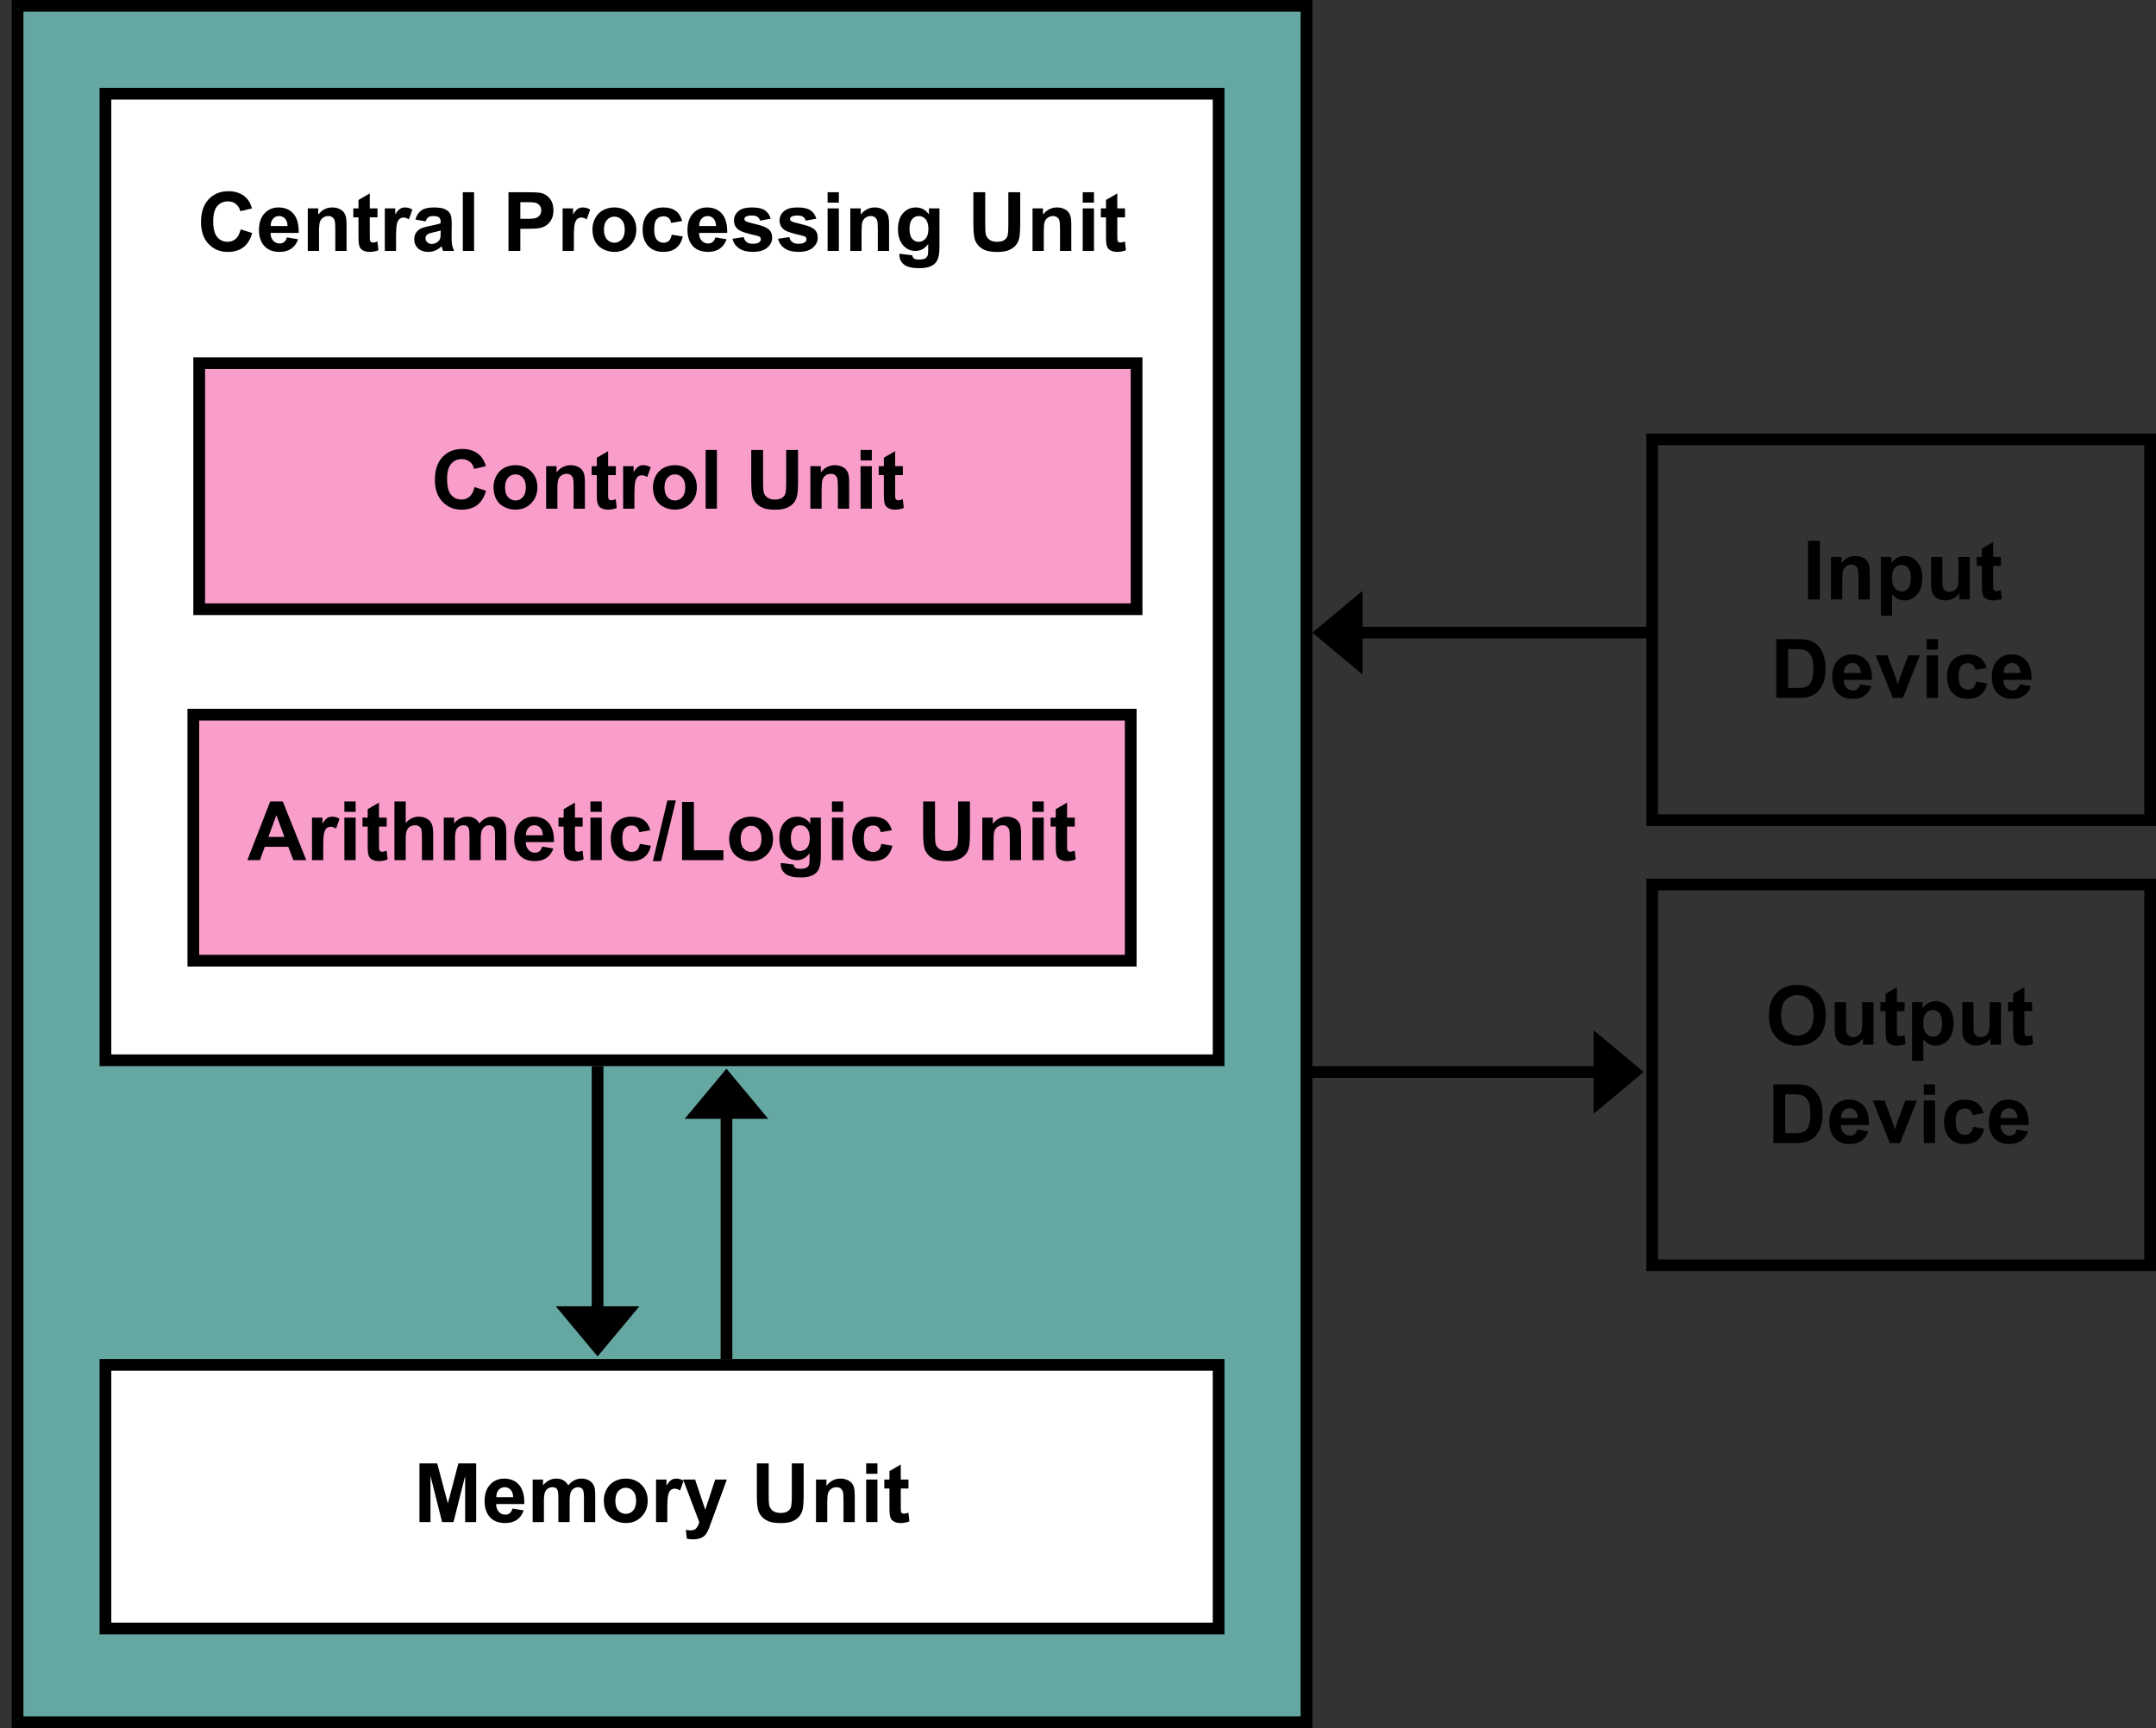 <?xml version="1.0" encoding="UTF-8" standalone="no"?>
<svg
   xmlns:dc="http://purl.org/dc/elements/1.1/"
   xmlns:cc="http://creativecommons.org/ns#"
   xmlns:rdf="http://www.w3.org/1999/02/22-rdf-syntax-ns#"
   xmlns:svg="http://www.w3.org/2000/svg"
   xmlns="http://www.w3.org/2000/svg"
   xmlns:sodipodi="http://sodipodi.sourceforge.net/DTD/sodipodi-0.dtd"
   xmlns:inkscape="http://www.inkscape.org/namespaces/inkscape"
   version="1.1"
   id="Layer_1"
   x="0px"
   y="0px"
   width="368"
   height="295"
   viewBox="0 0 368 295"
   enable-background="new 0 0 510 295"
   xml:space="preserve"
   sodipodi:docname="von-neumann-architecture.svg"
   inkscape:version="1.0.1 (3bc2e813f5, 2020-09-07)"><rect x="0" y="0" width="368" height="295" fill="#333333" stroke="none"/><defs
   id="defs247">
	
	
	
	

		
		
	</defs><sodipodi:namedview
   pagecolor="#ffffff"
   bordercolor="#666666"
   borderopacity="1"
   objecttolerance="10"
   gridtolerance="10"
   guidetolerance="10"
   inkscape:pageopacity="0"
   inkscape:pageshadow="2"
   inkscape:window-width="1848"
   inkscape:window-height="1016"
   id="namedview245"
   showgrid="false"
   inkscape:zoom="2.5784314"
   inkscape:cx="164.6154"
   inkscape:cy="146.5"
   inkscape:window-x="72"
   inkscape:window-y="27"
   inkscape:window-maximized="1"
   inkscape:current-layer="Layer_1"
   fit-margin-top="0"
   fit-margin-left="0"
   fit-margin-right="0"
   fit-margin-bottom="0" />
<path
   fill="none"
   stroke="#000000"
   stroke-width="2"
   stroke-miterlimit="10"
   d="M 0,146.563"
   id="path2" /><g
   id="g168"
   transform="translate(-142,-0.5)">
		<rect
   x="145"
   y="1.5"
   fill="#65a8a1"
   stroke="#000000"
   stroke-width="2"
   stroke-miterlimit="10"
   width="220"
   height="293"
   id="rect4" />
		<g
   id="g126">
			<rect
   x="160"
   y="16.5"
   fill="#ffffff"
   stroke="#000000"
   stroke-width="2"
   stroke-miterlimit="10"
   width="190"
   height="165"
   id="rect6" />
			<g
   id="g50">
				<path
   d="m 183.079,39.652 1.962,0.622 c -0.301,1.094 -0.801,1.906 -1.5,2.437 -0.699,0.531 -1.587,0.796 -2.663,0.796 -1.331,0 -2.424,-0.455 -3.281,-1.364 -0.857,-0.909 -1.285,-2.152 -1.285,-3.729 0,-1.668 0.431,-2.963 1.292,-3.886 0.861,-0.923 1.994,-1.384 3.397,-1.384 1.226,0 2.222,0.362 2.987,1.087 0.456,0.428 0.797,1.043 1.025,1.846 l -2.003,0.479 c -0.119,-0.52 -0.366,-0.93 -0.742,-1.23 -0.376,-0.3 -0.833,-0.451 -1.371,-0.451 -0.743,0 -1.346,0.267 -1.808,0.8 -0.462,0.533 -0.694,1.397 -0.694,2.591 0,1.267 0.228,2.169 0.684,2.707 0.456,0.538 1.048,0.807 1.777,0.807 0.538,0 1,-0.171 1.388,-0.513 0.388,-0.342 0.667,-0.881 0.835,-1.615 z"
   id="path8" />
				<path
   d="m 190.968,41.026 1.914,0.321 c -0.246,0.702 -0.635,1.236 -1.166,1.603 -0.531,0.367 -1.195,0.55 -1.993,0.55 -1.262,0 -2.197,-0.413 -2.803,-1.237 -0.479,-0.661 -0.718,-1.495 -0.718,-2.502 0,-1.203 0.314,-2.146 0.943,-2.827 0.629,-0.681 1.424,-1.022 2.386,-1.022 1.08,0 1.932,0.356 2.557,1.07 0.625,0.714 0.923,1.806 0.896,3.278 h -4.813 c 0.014,0.57 0.168,1.013 0.465,1.33 0.297,0.317 0.666,0.475 1.107,0.475 0.301,0 0.554,-0.082 0.759,-0.246 0.205,-0.164 0.361,-0.428 0.466,-0.793 z m 0.109,-1.942 c -0.014,-0.556 -0.157,-0.979 -0.431,-1.268 -0.274,-0.289 -0.606,-0.434 -0.998,-0.434 -0.419,0 -0.766,0.153 -1.039,0.458 -0.273,0.305 -0.408,0.72 -0.403,1.244 z"
   id="path10" />
				<path
   d="m 201.153,43.336 h -1.921 v -3.705 c 0,-0.784 -0.041,-1.291 -0.123,-1.521 -0.082,-0.23 -0.215,-0.409 -0.4,-0.537 -0.185,-0.128 -0.407,-0.191 -0.667,-0.191 -0.333,0 -0.631,0.091 -0.896,0.273 -0.265,0.182 -0.445,0.424 -0.543,0.725 -0.098,0.301 -0.147,0.857 -0.147,1.668 v 3.288 h -1.921 v -7.26 h 1.784 v 1.066 c 0.633,-0.82 1.431,-1.23 2.393,-1.23 0.424,0 0.811,0.076 1.162,0.229 0.351,0.153 0.616,0.348 0.796,0.584 0.18,0.236 0.305,0.506 0.376,0.807 0.071,0.301 0.106,0.731 0.106,1.292 v 4.512 z"
   id="path12" />
				<path
   d="m 206.431,36.077 v 1.531 h -1.313 v 2.926 c 0,0.592 0.013,0.938 0.038,1.036 0.025,0.098 0.082,0.179 0.171,0.243 0.089,0.064 0.197,0.096 0.325,0.096 0.178,0 0.435,-0.062 0.772,-0.185 l 0.164,1.49 c -0.447,0.191 -0.953,0.287 -1.518,0.287 -0.346,0 -0.659,-0.058 -0.937,-0.174 -0.278,-0.116 -0.482,-0.267 -0.612,-0.451 -0.13,-0.184 -0.22,-0.434 -0.27,-0.749 -0.041,-0.223 -0.062,-0.674 -0.062,-1.354 v -3.165 h -0.882 v -1.531 h 0.882 v -1.442 l 1.928,-1.121 v 2.563 z"
   id="path14" />
				<path
   d="m 209.603,43.336 h -1.921 v -7.26 h 1.784 v 1.032 c 0.305,-0.488 0.58,-0.809 0.824,-0.964 0.244,-0.155 0.521,-0.232 0.831,-0.232 0.438,0 0.859,0.121 1.265,0.362 l -0.595,1.675 c -0.324,-0.209 -0.625,-0.314 -0.902,-0.314 -0.269,0 -0.497,0.074 -0.684,0.222 -0.187,0.148 -0.334,0.416 -0.441,0.803 -0.107,0.387 -0.161,1.199 -0.161,2.434 z"
   id="path16" />
				<path
   d="m 214.647,38.292 -1.743,-0.314 c 0.196,-0.702 0.533,-1.221 1.012,-1.559 0.479,-0.338 1.189,-0.506 2.133,-0.506 0.857,0 1.495,0.102 1.914,0.304 0.419,0.202 0.714,0.46 0.885,0.772 0.171,0.312 0.256,0.885 0.256,1.719 l -0.021,2.242 c 0,0.638 0.031,1.108 0.092,1.412 0.061,0.304 0.177,0.628 0.345,0.974 h -1.9 c -0.05,-0.127 -0.112,-0.317 -0.185,-0.567 -0.032,-0.114 -0.055,-0.189 -0.068,-0.226 -0.328,0.319 -0.679,0.558 -1.053,0.718 -0.374,0.16 -0.772,0.239 -1.196,0.239 -0.748,0 -1.336,-0.203 -1.767,-0.608 -0.431,-0.405 -0.646,-0.918 -0.646,-1.538 0,-0.41 0.098,-0.776 0.294,-1.097 0.196,-0.321 0.471,-0.567 0.824,-0.738 0.353,-0.171 0.862,-0.32 1.528,-0.448 0.898,-0.168 1.52,-0.326 1.866,-0.472 v -0.191 c 0,-0.369 -0.091,-0.632 -0.273,-0.79 -0.182,-0.158 -0.526,-0.236 -1.032,-0.236 -0.342,0 -0.608,0.067 -0.8,0.202 -0.192,0.135 -0.346,0.37 -0.465,0.708 z m 2.571,1.558 c -0.246,0.082 -0.636,0.18 -1.169,0.294 -0.533,0.114 -0.882,0.226 -1.046,0.335 -0.25,0.178 -0.376,0.403 -0.376,0.677 0,0.269 0.1,0.501 0.301,0.697 0.201,0.196 0.456,0.294 0.766,0.294 0.346,0 0.677,-0.114 0.991,-0.342 0.232,-0.173 0.385,-0.385 0.458,-0.636 0.05,-0.164 0.075,-0.476 0.075,-0.937 z"
   id="path18" />
				<path
   d="M 220.998,43.336 V 33.315 h 1.921 v 10.021 z"
   id="path20" />
				<path
   d="M 228.791,43.336 V 33.315 h 3.247 c 1.23,0 2.033,0.05 2.406,0.15 0.574,0.15 1.055,0.478 1.442,0.981 0.387,0.503 0.581,1.154 0.581,1.952 0,0.615 -0.112,1.132 -0.335,1.552 -0.223,0.42 -0.507,0.749 -0.851,0.988 -0.344,0.239 -0.694,0.397 -1.049,0.475 -0.483,0.096 -1.183,0.144 -2.099,0.144 h -1.319 v 3.78 h -2.023 z m 2.023,-8.326 v 2.844 h 1.107 c 0.797,0 1.331,-0.052 1.6,-0.157 0.269,-0.105 0.479,-0.269 0.632,-0.492 0.153,-0.223 0.229,-0.483 0.229,-0.779 0,-0.365 -0.107,-0.666 -0.321,-0.902 -0.214,-0.236 -0.485,-0.385 -0.813,-0.444 -0.242,-0.045 -0.727,-0.068 -1.456,-0.068 h -0.978 z"
   id="path22" />
				<path
   d="m 239.954,43.336 h -1.921 v -7.26 h 1.784 v 1.032 c 0.305,-0.488 0.58,-0.809 0.824,-0.964 0.244,-0.155 0.521,-0.232 0.831,-0.232 0.438,0 0.859,0.121 1.265,0.362 l -0.595,1.675 c -0.324,-0.209 -0.625,-0.314 -0.902,-0.314 -0.269,0 -0.497,0.074 -0.684,0.222 -0.187,0.148 -0.334,0.416 -0.441,0.803 -0.107,0.387 -0.161,1.199 -0.161,2.434 z"
   id="path24" />
				<path
   d="m 243.119,39.604 c 0,-0.638 0.157,-1.255 0.472,-1.853 0.315,-0.598 0.76,-1.053 1.336,-1.367 0.576,-0.314 1.22,-0.472 1.931,-0.472 1.098,0 1.999,0.356 2.7,1.07 0.701,0.714 1.053,1.614 1.053,2.704 0,1.098 -0.354,2.009 -1.063,2.731 -0.709,0.722 -1.601,1.083 -2.676,1.083 -0.666,0 -1.3,-0.15 -1.904,-0.451 -0.604,-0.301 -1.063,-0.742 -1.377,-1.323 -0.314,-0.581 -0.472,-1.288 -0.472,-2.122 z m 1.969,0.103 c 0,0.72 0.171,1.271 0.513,1.654 0.342,0.383 0.763,0.574 1.265,0.574 0.502,0 0.922,-0.191 1.261,-0.574 0.339,-0.383 0.509,-0.939 0.509,-1.668 0,-0.711 -0.17,-1.258 -0.509,-1.641 -0.339,-0.383 -0.76,-0.574 -1.261,-0.574 -0.501,0 -0.923,0.191 -1.265,0.574 -0.342,0.383 -0.513,0.934 -0.513,1.655 z"
   id="path26" />
				<path
   d="m 258.445,38.223 -1.894,0.342 c -0.063,-0.378 -0.208,-0.663 -0.435,-0.854 -0.225,-0.191 -0.518,-0.287 -0.878,-0.287 -0.479,0 -0.86,0.165 -1.146,0.496 -0.284,0.331 -0.427,0.883 -0.427,1.658 0,0.861 0.145,1.47 0.435,1.825 0.289,0.355 0.678,0.533 1.165,0.533 0.364,0 0.663,-0.104 0.896,-0.311 0.233,-0.207 0.396,-0.564 0.492,-1.07 l 1.887,0.321 c -0.195,0.866 -0.572,1.52 -1.128,1.962 -0.556,0.442 -1.302,0.663 -2.235,0.663 -1.063,0 -1.908,-0.335 -2.54,-1.005 -0.632,-0.67 -0.947,-1.597 -0.947,-2.782 0,-1.199 0.317,-2.132 0.95,-2.799 0.633,-0.667 1.49,-1.001 2.57,-1.001 0.884,0 1.587,0.19 2.108,0.571 0.525,0.379 0.899,0.959 1.127,1.738 z"
   id="path28" />
				<path
   d="m 264.105,41.026 1.914,0.321 c -0.246,0.702 -0.635,1.236 -1.166,1.603 -0.53,0.367 -1.195,0.55 -1.992,0.55 -1.262,0 -2.197,-0.413 -2.803,-1.237 -0.479,-0.661 -0.718,-1.495 -0.718,-2.502 0,-1.203 0.314,-2.146 0.943,-2.827 0.629,-0.681 1.425,-1.022 2.386,-1.022 1.08,0 1.932,0.356 2.557,1.07 0.625,0.714 0.923,1.806 0.896,3.278 h -4.813 c 0.014,0.57 0.169,1.013 0.465,1.33 0.296,0.317 0.665,0.475 1.107,0.475 0.301,0 0.554,-0.082 0.759,-0.246 0.205,-0.164 0.36,-0.428 0.465,-0.793 z m 0.11,-1.942 c -0.014,-0.556 -0.157,-0.979 -0.431,-1.268 -0.274,-0.289 -0.606,-0.434 -0.998,-0.434 -0.419,0 -0.766,0.153 -1.039,0.458 -0.273,0.305 -0.407,0.72 -0.403,1.244 z"
   id="path30" />
				<path
   d="m 267.011,41.265 1.928,-0.294 c 0.082,0.374 0.249,0.657 0.499,0.851 0.25,0.194 0.602,0.291 1.053,0.291 0.496,0 0.871,-0.091 1.121,-0.273 0.168,-0.127 0.253,-0.298 0.253,-0.513 0,-0.146 -0.046,-0.267 -0.137,-0.362 -0.096,-0.091 -0.31,-0.175 -0.643,-0.253 -1.55,-0.342 -2.532,-0.654 -2.946,-0.937 -0.574,-0.392 -0.861,-0.937 -0.861,-1.634 0,-0.629 0.248,-1.158 0.745,-1.586 0.497,-0.428 1.267,-0.643 2.311,-0.643 0.993,0 1.731,0.162 2.215,0.485 0.484,0.323 0.815,0.802 0.998,1.436 l -1.812,0.335 c -0.078,-0.283 -0.225,-0.499 -0.441,-0.649 -0.216,-0.15 -0.525,-0.226 -0.926,-0.226 -0.506,0 -0.868,0.071 -1.087,0.212 -0.146,0.1 -0.219,0.23 -0.219,0.39 0,0.137 0.063,0.253 0.191,0.349 0.173,0.127 0.771,0.308 1.794,0.54 1.023,0.232 1.738,0.517 2.144,0.854 0.401,0.342 0.602,0.818 0.602,1.429 0,0.666 -0.278,1.237 -0.834,1.716 -0.556,0.479 -1.379,0.717 -2.469,0.717 -0.988,0 -1.771,-0.201 -2.348,-0.602 -0.577,-0.4 -0.954,-0.945 -1.131,-1.633 z"
   id="path32" />
				<path
   d="m 274.797,41.265 1.928,-0.294 c 0.082,0.374 0.248,0.657 0.499,0.851 0.251,0.194 0.602,0.291 1.053,0.291 0.497,0 0.87,-0.091 1.121,-0.273 0.169,-0.127 0.253,-0.298 0.253,-0.513 0,-0.146 -0.045,-0.267 -0.137,-0.362 -0.096,-0.091 -0.311,-0.175 -0.643,-0.253 -1.549,-0.342 -2.531,-0.654 -2.946,-0.937 -0.574,-0.392 -0.861,-0.937 -0.861,-1.634 0,-0.629 0.249,-1.158 0.745,-1.586 0.496,-0.428 1.268,-0.643 2.311,-0.643 0.994,0 1.732,0.162 2.215,0.485 0.483,0.323 0.816,0.802 0.998,1.436 l -1.812,0.335 c -0.077,-0.283 -0.225,-0.499 -0.44,-0.649 -0.217,-0.15 -0.525,-0.226 -0.927,-0.226 -0.506,0 -0.868,0.071 -1.087,0.212 -0.146,0.1 -0.219,0.23 -0.219,0.39 0,0.137 0.064,0.253 0.191,0.349 0.174,0.127 0.771,0.308 1.795,0.54 1.022,0.232 1.736,0.517 2.143,0.854 0.4,0.342 0.602,0.818 0.602,1.429 0,0.666 -0.277,1.237 -0.834,1.716 -0.557,0.479 -1.379,0.718 -2.468,0.718 -0.989,0 -1.771,-0.201 -2.349,-0.602 -0.576,-0.401 -0.953,-0.946 -1.131,-1.634 z"
   id="path34" />
				<path
   d="m 283.26,35.092 v -1.777 h 1.921 v 1.777 z m 0,8.244 v -7.26 h 1.921 v 7.26 z"
   id="path36" />
				<path
   d="m 293.753,43.336 h -1.921 v -3.705 c 0,-0.784 -0.041,-1.291 -0.123,-1.521 -0.082,-0.23 -0.215,-0.409 -0.4,-0.537 -0.184,-0.127 -0.406,-0.191 -0.666,-0.191 -0.332,0 -0.631,0.091 -0.896,0.273 -0.265,0.182 -0.445,0.424 -0.544,0.725 -0.098,0.301 -0.146,0.857 -0.146,1.668 v 3.288 h -1.921 v -7.26 h 1.784 v 1.066 c 0.633,-0.82 1.432,-1.23 2.393,-1.23 0.424,0 0.811,0.076 1.162,0.229 0.351,0.153 0.616,0.348 0.797,0.584 0.18,0.237 0.305,0.506 0.375,0.807 0.071,0.301 0.106,0.731 0.106,1.292 z"
   id="path38" />
				<path
   d="m 295.523,43.815 2.194,0.267 c 0.036,0.255 0.12,0.431 0.253,0.526 0.182,0.137 0.469,0.205 0.861,0.205 0.502,0 0.877,-0.075 1.128,-0.226 0.169,-0.1 0.296,-0.262 0.383,-0.485 0.06,-0.16 0.089,-0.454 0.089,-0.882 v -1.06 c -0.574,0.784 -1.299,1.176 -2.174,1.176 -0.975,0 -1.748,-0.413 -2.317,-1.237 -0.446,-0.652 -0.67,-1.463 -0.67,-2.434 0,-1.217 0.293,-2.146 0.878,-2.789 0.586,-0.643 1.314,-0.964 2.185,-0.964 0.897,0 1.638,0.394 2.222,1.183 v -1.019 h 1.798 v 6.515 c 0,0.857 -0.071,1.497 -0.212,1.921 -0.141,0.424 -0.34,0.756 -0.595,0.998 -0.255,0.242 -0.596,0.431 -1.022,0.567 -0.426,0.137 -0.965,0.205 -1.616,0.205 -1.23,0 -2.103,-0.211 -2.618,-0.632 -0.515,-0.421 -0.772,-0.956 -0.772,-1.603 -10e-4,-0.064 0.002,-0.141 0.005,-0.232 z m 1.716,-4.259 c 0,0.77 0.149,1.334 0.448,1.692 0.298,0.358 0.666,0.537 1.104,0.537 0.469,0 0.865,-0.184 1.189,-0.55 0.324,-0.366 0.485,-0.91 0.485,-1.63 0,-0.752 -0.155,-1.31 -0.465,-1.675 -0.31,-0.365 -0.702,-0.547 -1.176,-0.547 -0.46,0 -0.84,0.179 -1.138,0.537 -0.297,0.357 -0.447,0.902 -0.447,1.636 z"
   id="path40" />
				<path
   d="m 308.143,33.315 h 2.023 v 5.428 c 0,0.861 0.025,1.419 0.075,1.675 0.087,0.41 0.293,0.739 0.618,0.988 0.326,0.249 0.771,0.373 1.337,0.373 0.574,0 1.007,-0.117 1.299,-0.352 0.292,-0.235 0.468,-0.523 0.526,-0.865 0.058,-0.342 0.089,-0.909 0.089,-1.702 v -5.544 h 2.023 v 5.264 c 0,1.203 -0.055,2.053 -0.164,2.55 -0.109,0.497 -0.312,0.916 -0.604,1.258 -0.295,0.342 -0.688,0.614 -1.18,0.817 -0.492,0.203 -1.135,0.304 -1.928,0.304 -0.957,0 -1.683,-0.11 -2.178,-0.332 -0.494,-0.221 -0.885,-0.508 -1.172,-0.861 -0.287,-0.353 -0.477,-0.724 -0.567,-1.111 -0.132,-0.574 -0.198,-1.422 -0.198,-2.543 v -5.347 z"
   id="path42" />
				<path
   d="m 324.856,43.336 h -1.921 v -3.705 c 0,-0.784 -0.041,-1.291 -0.123,-1.521 -0.082,-0.23 -0.215,-0.409 -0.4,-0.537 -0.184,-0.127 -0.406,-0.191 -0.666,-0.191 -0.332,0 -0.631,0.091 -0.896,0.273 -0.265,0.182 -0.445,0.424 -0.544,0.725 -0.098,0.301 -0.146,0.857 -0.146,1.668 v 3.288 h -1.921 v -7.26 h 1.784 v 1.066 c 0.633,-0.82 1.432,-1.23 2.393,-1.23 0.424,0 0.811,0.076 1.162,0.229 0.351,0.153 0.616,0.348 0.797,0.584 0.18,0.237 0.305,0.506 0.375,0.807 0.071,0.301 0.106,0.731 0.106,1.292 z"
   id="path44" />
				<path
   d="m 326.805,35.092 v -1.777 h 1.921 v 1.777 z m 0,8.244 v -7.26 h 1.921 v 7.26 z"
   id="path46" />
				<path
   d="m 334.023,36.077 v 1.531 h -1.313 v 2.926 c 0,0.592 0.013,0.938 0.037,1.036 0.025,0.098 0.082,0.179 0.172,0.243 0.088,0.064 0.197,0.096 0.324,0.096 0.178,0 0.436,-0.062 0.772,-0.185 l 0.164,1.49 c -0.446,0.191 -0.952,0.287 -1.518,0.287 -0.347,0 -0.659,-0.058 -0.937,-0.174 -0.278,-0.116 -0.482,-0.267 -0.611,-0.451 -0.131,-0.185 -0.221,-0.434 -0.271,-0.749 -0.041,-0.223 -0.062,-0.674 -0.062,-1.354 v -3.165 h -0.882 v -1.531 h 0.882 v -1.442 l 1.928,-1.121 v 2.563 z"
   id="path48" />
			</g>
			<g
   id="g78">
				<rect
   x="176"
   y="62.5"
   fill="#f99dcb"
   stroke="#000000"
   stroke-width="2"
   stroke-miterlimit="10"
   width="160"
   height="42"
   id="rect52" />
				<g
   id="g76">
					<path
   d="m 222.996,83.652 1.962,0.622 c -0.301,1.094 -0.801,1.906 -1.5,2.437 -0.699,0.531 -1.587,0.796 -2.663,0.796 -1.331,0 -2.424,-0.455 -3.281,-1.364 -0.857,-0.909 -1.285,-2.152 -1.285,-3.729 0,-1.668 0.431,-2.963 1.292,-3.886 0.861,-0.923 1.994,-1.384 3.397,-1.384 1.226,0 2.222,0.362 2.987,1.087 0.456,0.428 0.797,1.043 1.025,1.846 l -2.003,0.479 c -0.119,-0.52 -0.366,-0.93 -0.742,-1.23 -0.376,-0.3 -0.833,-0.451 -1.371,-0.451 -0.743,0 -1.346,0.267 -1.808,0.8 -0.462,0.533 -0.694,1.397 -0.694,2.591 0,1.267 0.228,2.169 0.684,2.707 0.456,0.538 1.048,0.807 1.777,0.807 0.538,0 1,-0.171 1.388,-0.513 0.388,-0.342 0.667,-0.881 0.835,-1.615 z"
   id="path54" />
					<path
   d="m 226.236,83.604 c 0,-0.638 0.157,-1.255 0.472,-1.853 0.315,-0.598 0.76,-1.053 1.336,-1.367 0.576,-0.314 1.22,-0.472 1.931,-0.472 1.098,0 1.999,0.356 2.7,1.07 0.701,0.714 1.053,1.614 1.053,2.704 0,1.098 -0.354,2.009 -1.063,2.731 -0.709,0.722 -1.601,1.083 -2.676,1.083 -0.666,0 -1.3,-0.15 -1.904,-0.451 -0.604,-0.301 -1.063,-0.742 -1.377,-1.323 -0.314,-0.581 -0.472,-1.288 -0.472,-2.122 z m 1.969,0.103 c 0,0.72 0.171,1.271 0.513,1.654 0.342,0.383 0.763,0.574 1.265,0.574 0.502,0 0.922,-0.191 1.261,-0.574 0.339,-0.383 0.509,-0.939 0.509,-1.668 0,-0.711 -0.17,-1.258 -0.509,-1.641 -0.339,-0.383 -0.76,-0.574 -1.261,-0.574 -0.501,0 -0.923,0.191 -1.265,0.574 -0.342,0.383 -0.513,0.934 -0.513,1.655 z"
   id="path56" />
					<path
   d="m 241.836,87.336 h -1.921 v -3.705 c 0,-0.784 -0.041,-1.291 -0.123,-1.521 -0.082,-0.23 -0.215,-0.409 -0.4,-0.537 -0.185,-0.128 -0.407,-0.191 -0.667,-0.191 -0.333,0 -0.631,0.091 -0.896,0.273 -0.265,0.182 -0.445,0.424 -0.543,0.725 -0.098,0.301 -0.147,0.857 -0.147,1.668 v 3.288 h -1.921 v -7.26 h 1.784 v 1.066 c 0.633,-0.82 1.431,-1.23 2.393,-1.23 0.424,0 0.811,0.076 1.162,0.229 0.351,0.153 0.616,0.348 0.796,0.584 0.18,0.236 0.305,0.506 0.376,0.807 0.071,0.301 0.106,0.731 0.106,1.292 v 4.512 z"
   id="path58" />
					<path
   d="m 247.113,80.077 v 1.531 H 245.8 v 2.926 c 0,0.592 0.013,0.938 0.038,1.036 0.025,0.098 0.082,0.179 0.171,0.243 0.089,0.064 0.197,0.096 0.325,0.096 0.178,0 0.435,-0.062 0.772,-0.185 l 0.164,1.49 c -0.447,0.191 -0.953,0.287 -1.518,0.287 -0.346,0 -0.659,-0.058 -0.937,-0.174 -0.278,-0.116 -0.482,-0.267 -0.612,-0.451 -0.13,-0.184 -0.22,-0.434 -0.27,-0.749 -0.041,-0.223 -0.062,-0.674 -0.062,-1.354 v -3.165 h -0.882 v -1.531 h 0.882 v -1.442 l 1.928,-1.121 v 2.563 z"
   id="path60" />
					<path
   d="m 250.285,87.336 h -1.921 v -7.26 h 1.784 v 1.032 c 0.305,-0.488 0.58,-0.809 0.824,-0.964 0.244,-0.155 0.521,-0.232 0.831,-0.232 0.438,0 0.859,0.121 1.265,0.362 l -0.595,1.675 c -0.324,-0.209 -0.625,-0.314 -0.902,-0.314 -0.269,0 -0.497,0.074 -0.684,0.222 -0.187,0.148 -0.334,0.416 -0.441,0.803 -0.107,0.387 -0.161,1.199 -0.161,2.434 z"
   id="path62" />
					<path
   d="m 253.45,83.604 c 0,-0.638 0.157,-1.255 0.472,-1.853 0.315,-0.598 0.76,-1.053 1.336,-1.367 0.577,-0.314 1.221,-0.472 1.932,-0.472 1.098,0 1.998,0.356 2.7,1.07 0.702,0.714 1.053,1.614 1.053,2.704 0,1.098 -0.354,2.009 -1.063,2.731 -0.708,0.722 -1.6,1.083 -2.676,1.083 -0.666,0 -1.3,-0.15 -1.904,-0.451 -0.604,-0.301 -1.063,-0.742 -1.377,-1.323 -0.314,-0.581 -0.473,-1.288 -0.473,-2.122 z m 1.969,0.103 c 0,0.72 0.171,1.271 0.513,1.654 0.342,0.383 0.764,0.574 1.265,0.574 0.501,0 0.922,-0.191 1.261,-0.574 0.34,-0.383 0.51,-0.939 0.51,-1.668 0,-0.711 -0.17,-1.258 -0.51,-1.641 -0.339,-0.383 -0.76,-0.574 -1.261,-0.574 -0.501,0 -0.923,0.191 -1.265,0.574 -0.342,0.383 -0.513,0.934 -0.513,1.655 z"
   id="path64" />
					<path
   d="M 262.446,87.336 V 77.315 h 1.921 v 10.021 z"
   id="path66" />
					<path
   d="m 270.226,77.315 h 2.023 v 5.428 c 0,0.861 0.024,1.419 0.075,1.675 0.086,0.41 0.293,0.739 0.619,0.988 0.325,0.249 0.771,0.373 1.336,0.373 0.574,0 1.008,-0.117 1.299,-0.352 0.291,-0.235 0.467,-0.523 0.526,-0.865 0.059,-0.342 0.089,-0.909 0.089,-1.702 v -5.544 h 2.023 v 5.264 c 0,1.203 -0.055,2.053 -0.164,2.55 -0.109,0.497 -0.311,0.916 -0.605,1.258 -0.293,0.342 -0.687,0.614 -1.179,0.817 -0.492,0.203 -1.135,0.304 -1.928,0.304 -0.957,0 -1.683,-0.11 -2.177,-0.332 -0.495,-0.221 -0.886,-0.508 -1.173,-0.861 -0.287,-0.353 -0.476,-0.724 -0.567,-1.111 -0.133,-0.574 -0.198,-1.422 -0.198,-2.543 v -5.347 z"
   id="path68" />
					<path
   d="m 286.939,87.336 h -1.921 v -3.705 c 0,-0.784 -0.041,-1.291 -0.123,-1.521 -0.082,-0.23 -0.216,-0.409 -0.399,-0.537 -0.186,-0.127 -0.407,-0.191 -0.667,-0.191 -0.333,0 -0.632,0.091 -0.896,0.273 -0.264,0.182 -0.445,0.424 -0.543,0.725 -0.099,0.301 -0.147,0.857 -0.147,1.668 v 3.288 h -1.921 v -7.26 h 1.784 v 1.066 c 0.634,-0.82 1.431,-1.23 2.393,-1.23 0.424,0 0.812,0.076 1.162,0.229 0.35,0.153 0.616,0.348 0.796,0.584 0.181,0.237 0.306,0.506 0.377,0.807 0.07,0.301 0.105,0.731 0.105,1.292 z"
   id="path70" />
					<path
   d="m 288.888,79.092 v -1.777 h 1.921 v 1.777 z m 0,8.244 v -7.26 h 1.921 v 7.26 z"
   id="path72" />
					<path
   d="m 296.106,80.077 v 1.531 h -1.313 v 2.926 c 0,0.592 0.013,0.938 0.038,1.036 0.024,0.098 0.082,0.179 0.17,0.243 0.09,0.064 0.197,0.096 0.325,0.096 0.178,0 0.435,-0.062 0.772,-0.185 l 0.164,1.49 c -0.447,0.191 -0.953,0.287 -1.518,0.287 -0.346,0 -0.658,-0.058 -0.937,-0.174 -0.279,-0.116 -0.481,-0.267 -0.612,-0.451 -0.129,-0.185 -0.219,-0.434 -0.27,-0.749 -0.041,-0.223 -0.062,-0.674 -0.062,-1.354 v -3.165 h -0.882 v -1.531 h 0.882 v -1.442 l 1.928,-1.121 v 2.563 z"
   id="path74" />
				</g>
			</g>
			<g
   id="g124">
				<rect
   x="175"
   y="122.5"
   fill="#f99dcb"
   stroke="#000000"
   stroke-width="2"
   stroke-miterlimit="10"
   width="160"
   height="42"
   id="rect80" />
				<g
   id="g122">
					<path
   d="m 194.276,147.336 h -2.201 L 191.2,145.06 h -4.006 l -0.827,2.276 h -2.146 l 3.903,-10.021 h 2.14 z m -3.725,-3.964 -1.381,-3.719 -1.354,3.719 z"
   id="path82" />
					<path
   d="m 197.175,147.336 h -1.921 v -7.26 h 1.784 v 1.032 c 0.305,-0.488 0.58,-0.809 0.824,-0.964 0.244,-0.155 0.521,-0.232 0.831,-0.232 0.438,0 0.859,0.121 1.265,0.362 l -0.595,1.675 c -0.324,-0.209 -0.625,-0.314 -0.902,-0.314 -0.269,0 -0.497,0.074 -0.684,0.222 -0.187,0.148 -0.334,0.416 -0.441,0.803 -0.107,0.387 -0.161,1.199 -0.161,2.434 z"
   id="path84" />
					<path
   d="m 200.784,139.092 v -1.777 h 1.921 v 1.777 z m 0,8.244 v -7.26 h 1.921 v 7.26 z"
   id="path86" />
					<path
   d="m 208.003,140.077 v 1.531 h -1.313 v 2.926 c 0,0.592 0.013,0.938 0.038,1.036 0.025,0.098 0.082,0.179 0.171,0.243 0.089,0.064 0.197,0.096 0.325,0.096 0.178,0 0.435,-0.062 0.772,-0.185 l 0.164,1.49 c -0.447,0.191 -0.953,0.287 -1.518,0.287 -0.346,0 -0.659,-0.058 -0.937,-0.174 -0.278,-0.116 -0.482,-0.267 -0.612,-0.451 -0.13,-0.184 -0.22,-0.434 -0.27,-0.749 -0.041,-0.223 -0.062,-0.674 -0.062,-1.354 v -3.165 h -0.882 v -1.531 h 0.882 v -1.442 l 1.928,-1.121 v 2.563 z"
   id="path88" />
					<path
   d="M 211.25,137.315 V 141 c 0.62,-0.725 1.36,-1.087 2.222,-1.087 0.442,0 0.841,0.082 1.196,0.246 0.355,0.164 0.623,0.374 0.803,0.629 0.18,0.255 0.303,0.538 0.369,0.848 0.066,0.31 0.099,0.791 0.099,1.442 v 4.259 h -1.921 v -3.835 c 0,-0.761 -0.037,-1.244 -0.109,-1.449 -0.072,-0.205 -0.202,-0.368 -0.386,-0.489 -0.184,-0.121 -0.416,-0.181 -0.694,-0.181 -0.319,0 -0.604,0.078 -0.854,0.232 -0.25,0.154 -0.434,0.389 -0.55,0.701 -0.116,0.312 -0.174,0.773 -0.174,1.384 v 3.637 h -1.921 v -10.021 h 1.92 z"
   id="path90" />
					<path
   d="m 217.744,140.077 h 1.771 v 0.991 c 0.633,-0.77 1.388,-1.155 2.263,-1.155 0.465,0 0.868,0.096 1.21,0.287 0.342,0.191 0.622,0.481 0.841,0.868 0.319,-0.387 0.663,-0.677 1.032,-0.868 0.369,-0.191 0.763,-0.287 1.183,-0.287 0.533,0 0.984,0.108 1.354,0.325 0.37,0.217 0.645,0.534 0.827,0.954 0.132,0.31 0.198,0.811 0.198,1.504 v 4.642 h -1.921 v -4.149 c 0,-0.72 -0.066,-1.185 -0.198,-1.395 -0.178,-0.273 -0.451,-0.41 -0.82,-0.41 -0.269,0 -0.522,0.082 -0.759,0.246 -0.237,0.164 -0.408,0.404 -0.513,0.721 -0.105,0.317 -0.157,0.817 -0.157,1.5 v 3.486 h -1.921 v -3.979 c 0,-0.707 -0.034,-1.162 -0.103,-1.367 -0.069,-0.205 -0.174,-0.358 -0.318,-0.458 -0.144,-0.1 -0.338,-0.15 -0.584,-0.15 -0.296,0 -0.563,0.08 -0.8,0.239 -0.237,0.159 -0.407,0.39 -0.509,0.69 -0.102,0.3 -0.154,0.8 -0.154,1.497 v 3.527 h -1.921 v -7.259 z"
   id="path92" />
					<path
   d="m 234.54,145.026 1.914,0.321 c -0.246,0.702 -0.635,1.236 -1.166,1.603 -0.531,0.367 -1.195,0.55 -1.993,0.55 -1.262,0 -2.197,-0.413 -2.803,-1.237 -0.479,-0.661 -0.718,-1.495 -0.718,-2.502 0,-1.203 0.314,-2.146 0.943,-2.827 0.629,-0.681 1.424,-1.022 2.386,-1.022 1.08,0 1.932,0.356 2.557,1.07 0.625,0.714 0.923,1.806 0.896,3.278 h -4.813 c 0.014,0.57 0.168,1.013 0.465,1.33 0.297,0.317 0.666,0.475 1.107,0.475 0.301,0 0.554,-0.082 0.759,-0.246 0.205,-0.164 0.361,-0.428 0.466,-0.793 z m 0.109,-1.942 c -0.014,-0.556 -0.157,-0.979 -0.431,-1.268 -0.274,-0.289 -0.606,-0.434 -0.998,-0.434 -0.419,0 -0.766,0.153 -1.039,0.458 -0.273,0.305 -0.408,0.72 -0.403,1.244 z"
   id="path94" />
					<path
   d="m 241.451,140.077 v 1.531 h -1.313 v 2.926 c 0,0.592 0.013,0.938 0.038,1.036 0.025,0.098 0.082,0.179 0.171,0.243 0.089,0.064 0.197,0.096 0.325,0.096 0.178,0 0.435,-0.062 0.772,-0.185 l 0.164,1.49 c -0.447,0.191 -0.953,0.287 -1.518,0.287 -0.346,0 -0.659,-0.058 -0.937,-0.174 -0.278,-0.116 -0.482,-0.267 -0.612,-0.451 -0.13,-0.184 -0.22,-0.434 -0.27,-0.749 -0.041,-0.223 -0.062,-0.674 -0.062,-1.354 v -3.165 h -0.882 v -1.531 h 0.882 v -1.442 l 1.928,-1.121 v 2.563 z"
   id="path96" />
					<path
   d="m 242.784,139.092 v -1.777 h 1.921 v 1.777 z m 0,8.244 v -7.26 h 1.921 v 7.26 z"
   id="path98" />
					<path
   d="m 253.004,142.223 -1.894,0.342 c -0.064,-0.378 -0.208,-0.663 -0.434,-0.854 -0.226,-0.191 -0.519,-0.287 -0.878,-0.287 -0.479,0 -0.86,0.165 -1.145,0.496 -0.285,0.331 -0.427,0.883 -0.427,1.658 0,0.861 0.145,1.47 0.434,1.825 0.289,0.355 0.678,0.533 1.166,0.533 0.365,0 0.663,-0.104 0.896,-0.311 0.233,-0.207 0.396,-0.564 0.492,-1.07 l 1.887,0.321 c -0.196,0.866 -0.572,1.52 -1.128,1.962 -0.556,0.442 -1.301,0.663 -2.235,0.663 -1.062,0 -1.908,-0.335 -2.54,-1.005 -0.632,-0.67 -0.947,-1.597 -0.947,-2.782 0,-1.199 0.317,-2.132 0.95,-2.799 0.633,-0.667 1.49,-1.001 2.57,-1.001 0.884,0 1.587,0.19 2.109,0.571 0.522,0.381 0.896,0.959 1.124,1.738 z"
   id="path100" />
					<path
   d="m 253.435,147.507 2.481,-10.363 h 1.442 l -2.509,10.363 z"
   id="path102" />
					<path
   d="m 258.418,147.336 v -9.939 h 2.023 v 8.251 h 5.031 v 1.688 z"
   id="path104" />
					<path
   d="m 266.457,143.604 c 0,-0.638 0.157,-1.255 0.472,-1.853 0.315,-0.598 0.76,-1.053 1.337,-1.367 0.576,-0.314 1.22,-0.472 1.931,-0.472 1.099,0 1.999,0.356 2.7,1.07 0.701,0.714 1.053,1.614 1.053,2.704 0,1.098 -0.354,2.009 -1.063,2.731 -0.709,0.722 -1.602,1.083 -2.677,1.083 -0.665,0 -1.3,-0.15 -1.903,-0.451 -0.604,-0.301 -1.063,-0.742 -1.378,-1.323 -0.315,-0.581 -0.472,-1.288 -0.472,-2.122 z m 1.969,0.103 c 0,0.72 0.171,1.271 0.513,1.654 0.342,0.383 0.763,0.574 1.265,0.574 0.502,0 0.922,-0.191 1.262,-0.574 0.339,-0.383 0.509,-0.939 0.509,-1.668 0,-0.711 -0.17,-1.258 -0.509,-1.641 -0.34,-0.383 -0.76,-0.574 -1.262,-0.574 -0.502,0 -0.923,0.191 -1.265,0.574 -0.342,0.383 -0.513,0.934 -0.513,1.655 z"
   id="path106" />
					<path
   d="m 275.275,147.815 2.194,0.267 c 0.036,0.255 0.12,0.431 0.253,0.526 0.182,0.137 0.469,0.205 0.861,0.205 0.502,0 0.877,-0.075 1.128,-0.226 0.169,-0.1 0.296,-0.262 0.383,-0.485 0.06,-0.16 0.089,-0.454 0.089,-0.882 v -1.06 c -0.574,0.784 -1.299,1.176 -2.174,1.176 -0.975,0 -1.748,-0.413 -2.317,-1.237 -0.446,-0.652 -0.67,-1.463 -0.67,-2.434 0,-1.217 0.293,-2.146 0.878,-2.789 0.586,-0.643 1.314,-0.964 2.185,-0.964 0.897,0 1.638,0.394 2.222,1.183 v -1.019 h 1.798 v 6.515 c 0,0.857 -0.071,1.497 -0.212,1.921 -0.141,0.424 -0.34,0.756 -0.595,0.998 -0.255,0.242 -0.596,0.431 -1.022,0.567 -0.426,0.137 -0.965,0.205 -1.616,0.205 -1.23,0 -2.103,-0.211 -2.618,-0.632 -0.515,-0.421 -0.772,-0.956 -0.772,-1.603 -10e-4,-0.064 0.001,-0.141 0.005,-0.232 z m 1.716,-4.259 c 0,0.77 0.149,1.334 0.448,1.692 0.298,0.358 0.666,0.537 1.104,0.537 0.469,0 0.865,-0.184 1.189,-0.55 0.324,-0.366 0.485,-0.91 0.485,-1.63 0,-0.752 -0.155,-1.31 -0.465,-1.675 -0.31,-0.365 -0.702,-0.547 -1.176,-0.547 -0.46,0 -0.84,0.179 -1.138,0.537 -0.297,0.357 -0.447,0.902 -0.447,1.636 z"
   id="path108" />
					<path
   d="m 284.005,139.092 v -1.777 h 1.921 v 1.777 z m 0,8.244 v -7.26 h 1.921 v 7.26 z"
   id="path110" />
					<path
   d="m 294.225,142.223 -1.894,0.342 c -0.063,-0.378 -0.208,-0.663 -0.435,-0.854 -0.225,-0.191 -0.518,-0.287 -0.878,-0.287 -0.479,0 -0.86,0.165 -1.146,0.496 -0.284,0.331 -0.427,0.883 -0.427,1.658 0,0.861 0.145,1.47 0.435,1.825 0.289,0.355 0.678,0.533 1.165,0.533 0.364,0 0.663,-0.104 0.896,-0.311 0.233,-0.207 0.396,-0.564 0.492,-1.07 l 1.887,0.321 c -0.195,0.866 -0.572,1.52 -1.128,1.962 -0.556,0.442 -1.302,0.663 -2.235,0.663 -1.063,0 -1.908,-0.335 -2.539,-1.005 -0.632,-0.67 -0.947,-1.597 -0.947,-2.782 0,-1.199 0.316,-2.132 0.95,-2.799 0.634,-0.667 1.49,-1.001 2.57,-1.001 0.884,0 1.587,0.19 2.108,0.571 0.523,0.379 0.897,0.959 1.126,1.738 z"
   id="path112" />
					<path
   d="m 299.57,137.315 h 2.023 v 5.428 c 0,0.861 0.025,1.419 0.075,1.675 0.087,0.41 0.293,0.739 0.618,0.988 0.326,0.249 0.771,0.373 1.337,0.373 0.574,0 1.007,-0.117 1.299,-0.352 0.292,-0.235 0.468,-0.523 0.526,-0.865 0.058,-0.342 0.089,-0.909 0.089,-1.702 v -5.544 h 2.023 v 5.264 c 0,1.203 -0.055,2.053 -0.164,2.55 -0.109,0.497 -0.312,0.916 -0.604,1.258 -0.295,0.342 -0.688,0.614 -1.18,0.817 -0.492,0.203 -1.135,0.304 -1.928,0.304 -0.957,0 -1.683,-0.11 -2.178,-0.332 -0.494,-0.221 -0.885,-0.508 -1.172,-0.861 -0.287,-0.353 -0.477,-0.724 -0.567,-1.111 -0.132,-0.574 -0.198,-1.422 -0.198,-2.543 v -5.347 z"
   id="path114" />
					<path
   d="m 316.284,147.336 h -1.921 v -3.705 c 0,-0.784 -0.041,-1.291 -0.123,-1.521 -0.082,-0.23 -0.215,-0.409 -0.4,-0.537 -0.184,-0.127 -0.406,-0.191 -0.666,-0.191 -0.332,0 -0.631,0.091 -0.896,0.273 -0.265,0.182 -0.445,0.424 -0.544,0.725 -0.098,0.301 -0.146,0.857 -0.146,1.668 v 3.288 h -1.921 v -7.26 h 1.784 v 1.066 c 0.633,-0.82 1.432,-1.23 2.393,-1.23 0.424,0 0.811,0.076 1.162,0.229 0.351,0.153 0.616,0.348 0.797,0.584 0.18,0.237 0.305,0.506 0.375,0.807 0.071,0.301 0.106,0.731 0.106,1.292 z"
   id="path116" />
					<path
   d="m 318.232,139.092 v -1.777 h 1.921 v 1.777 z m 0,8.244 v -7.26 h 1.921 v 7.26 z"
   id="path118" />
					<path
   d="m 325.451,140.077 v 1.531 h -1.313 v 2.926 c 0,0.592 0.013,0.938 0.037,1.036 0.025,0.098 0.082,0.179 0.172,0.243 0.088,0.064 0.197,0.096 0.324,0.096 0.178,0 0.436,-0.062 0.772,-0.185 l 0.164,1.49 c -0.446,0.191 -0.952,0.287 -1.518,0.287 -0.347,0 -0.659,-0.058 -0.937,-0.174 -0.278,-0.116 -0.482,-0.267 -0.611,-0.451 -0.131,-0.185 -0.221,-0.434 -0.271,-0.749 -0.041,-0.223 -0.062,-0.674 -0.062,-1.354 v -3.165 h -0.882 v -1.531 h 0.882 v -1.442 l 1.928,-1.121 v 2.563 z"
   id="path120" />
				</g>
			</g>
		</g>
		<g
   id="g152">
			<rect
   x="160"
   y="233.5"
   fill="#ffffff"
   stroke="#000000"
   stroke-width="2"
   stroke-miterlimit="10"
   width="190"
   height="45"
   id="rect128" />
			<g
   id="g150">
				<path
   d="m 213.598,260.336 v -10.021 h 3.028 l 1.818,6.836 1.798,-6.836 h 3.035 v 10.021 h -1.88 v -7.889 l -1.989,7.889 h -1.948 l -1.982,-7.889 v 7.889 z"
   id="path130" />
				<path
   d="m 229.478,258.025 1.914,0.322 c -0.246,0.701 -0.635,1.236 -1.166,1.603 -0.531,0.367 -1.195,0.55 -1.993,0.55 -1.262,0 -2.197,-0.412 -2.803,-1.236 -0.479,-0.661 -0.718,-1.495 -0.718,-2.502 0,-1.203 0.314,-2.146 0.943,-2.827 0.629,-0.681 1.424,-1.022 2.386,-1.022 1.08,0 1.932,0.357 2.557,1.07 0.625,0.713 0.923,1.806 0.896,3.277 h -4.813 c 0.014,0.57 0.168,1.014 0.465,1.33 0.297,0.316 0.666,0.475 1.107,0.475 0.301,0 0.554,-0.082 0.759,-0.246 0.205,-0.164 0.361,-0.428 0.466,-0.794 z m 0.109,-1.941 c -0.014,-0.556 -0.157,-0.979 -0.431,-1.268 -0.274,-0.289 -0.606,-0.434 -0.998,-0.434 -0.419,0 -0.766,0.152 -1.039,0.457 -0.273,0.306 -0.408,0.721 -0.403,1.244 h 2.871 z"
   id="path132" />
				<path
   d="m 232.917,253.076 h 1.771 v 0.992 c 0.633,-0.771 1.388,-1.156 2.263,-1.156 0.465,0 0.868,0.096 1.21,0.287 0.342,0.191 0.622,0.481 0.841,0.869 0.319,-0.388 0.663,-0.678 1.032,-0.869 0.369,-0.191 0.763,-0.287 1.183,-0.287 0.533,0 0.984,0.109 1.354,0.325 0.37,0.216 0.645,0.534 0.827,0.954 0.132,0.31 0.198,0.811 0.198,1.504 v 4.641 h -1.921 v -4.148 c 0,-0.721 -0.066,-1.186 -0.198,-1.395 -0.178,-0.273 -0.451,-0.41 -0.82,-0.41 -0.269,0 -0.522,0.082 -0.759,0.246 -0.237,0.164 -0.408,0.404 -0.513,0.721 -0.105,0.317 -0.157,0.816 -0.157,1.5 v 3.486 h -1.921 v -3.979 c 0,-0.706 -0.034,-1.162 -0.103,-1.367 -0.069,-0.205 -0.174,-0.357 -0.318,-0.457 -0.144,-0.101 -0.338,-0.15 -0.584,-0.15 -0.296,0 -0.563,0.079 -0.8,0.238 -0.237,0.16 -0.407,0.391 -0.509,0.691 -0.102,0.3 -0.154,0.799 -0.154,1.496 v 3.527 h -1.921 v -7.259 z"
   id="path134" />
				<path
   d="m 245.064,256.604 c 0,-0.638 0.157,-1.255 0.472,-1.852 0.314,-0.598 0.76,-1.053 1.336,-1.367 0.576,-0.314 1.22,-0.473 1.931,-0.473 1.098,0 1.999,0.357 2.7,1.07 0.701,0.713 1.053,1.614 1.053,2.703 0,1.099 -0.354,2.01 -1.063,2.731 -0.709,0.721 -1.601,1.083 -2.676,1.083 -0.666,0 -1.3,-0.15 -1.904,-0.451 -0.604,-0.301 -1.063,-0.741 -1.377,-1.322 -0.314,-0.581 -0.472,-1.288 -0.472,-2.122 z m 1.969,0.103 c 0,0.72 0.171,1.271 0.513,1.654 0.342,0.383 0.763,0.574 1.265,0.574 0.502,0 0.922,-0.191 1.261,-0.574 0.339,-0.383 0.509,-0.939 0.509,-1.668 0,-0.711 -0.17,-1.258 -0.509,-1.641 -0.339,-0.383 -0.76,-0.574 -1.261,-0.574 -0.501,0 -0.923,0.191 -1.265,0.574 -0.342,0.383 -0.513,0.934 -0.513,1.655 z"
   id="path136" />
				<path
   d="m 255.898,260.336 h -1.92 v -7.26 h 1.784 v 1.033 c 0.306,-0.488 0.58,-0.81 0.824,-0.965 0.244,-0.154 0.521,-0.232 0.83,-0.232 0.438,0 0.859,0.121 1.266,0.363 l -0.596,1.674 c -0.323,-0.209 -0.624,-0.314 -0.902,-0.314 -0.269,0 -0.496,0.074 -0.684,0.223 -0.187,0.148 -0.334,0.416 -0.44,0.803 -0.106,0.388 -0.161,1.199 -0.161,2.434 v 2.241 z"
   id="path138" />
				<path
   d="m 258.6,253.076 h 2.043 l 1.736,5.154 1.695,-5.154 h 1.99 l -2.564,6.986 -0.457,1.266 c -0.169,0.424 -0.33,0.747 -0.482,0.971 -0.152,0.223 -0.328,0.404 -0.526,0.543 -0.198,0.139 -0.442,0.247 -0.731,0.324 -0.289,0.078 -0.616,0.117 -0.98,0.117 -0.369,0 -0.732,-0.039 -1.088,-0.117 l -0.17,-1.504 c 0.301,0.06 0.571,0.09 0.813,0.09 0.447,0 0.777,-0.131 0.992,-0.394 0.214,-0.263 0.378,-0.596 0.492,-1.001 z"
   id="path140" />
				<path
   d="m 271.184,250.314 h 2.023 v 5.428 c 0,0.861 0.025,1.42 0.076,1.676 0.086,0.41 0.293,0.738 0.618,0.987 0.325,0.249 0.771,0.372 1.337,0.372 0.574,0 1.007,-0.117 1.299,-0.352 0.291,-0.234 0.467,-0.523 0.525,-0.865 0.06,-0.342 0.09,-0.908 0.09,-1.701 v -5.545 h 2.023 v 5.264 c 0,1.203 -0.055,2.054 -0.164,2.551 -0.109,0.496 -0.312,0.916 -0.605,1.258 -0.293,0.342 -0.688,0.613 -1.18,0.816 -0.492,0.203 -1.135,0.305 -1.928,0.305 -0.957,0 -1.682,-0.111 -2.177,-0.332 -0.495,-0.221 -0.886,-0.508 -1.173,-0.861 -0.287,-0.353 -0.476,-0.724 -0.566,-1.111 -0.133,-0.574 -0.199,-1.422 -0.199,-2.543 v -5.347 z"
   id="path142" />
				<path
   d="m 287.898,260.336 h -1.922 v -3.705 c 0,-0.783 -0.041,-1.291 -0.123,-1.521 -0.082,-0.23 -0.215,-0.409 -0.399,-0.536 -0.185,-0.128 -0.407,-0.191 -0.667,-0.191 -0.332,0 -0.631,0.091 -0.895,0.273 -0.265,0.182 -0.445,0.424 -0.544,0.725 -0.099,0.301 -0.147,0.856 -0.147,1.668 v 3.287 h -1.92 v -7.26 h 1.783 v 1.066 c 0.634,-0.82 1.432,-1.23 2.393,-1.23 0.424,0 0.812,0.076 1.162,0.229 0.352,0.153 0.617,0.348 0.797,0.585 0.18,0.236 0.305,0.506 0.376,0.807 0.071,0.301 0.106,0.73 0.106,1.291 z"
   id="path144" />
				<path
   d="m 289.846,252.092 v -1.777 h 1.922 v 1.777 z m 0,8.244 v -7.26 h 1.922 v 7.26 z"
   id="path146" />
				<path
   d="m 297.064,253.076 v 1.531 h -1.313 v 2.926 c 0,0.593 0.014,0.938 0.038,1.036 0.024,0.098 0.082,0.179 0.171,0.243 0.089,0.063 0.197,0.096 0.324,0.096 0.178,0 0.436,-0.063 0.773,-0.186 l 0.164,1.49 c -0.447,0.191 -0.953,0.287 -1.518,0.287 -0.347,0 -0.659,-0.058 -0.938,-0.174 -0.277,-0.116 -0.481,-0.267 -0.611,-0.451 -0.13,-0.184 -0.22,-0.434 -0.27,-0.748 -0.041,-0.224 -0.063,-0.675 -0.063,-1.354 v -3.166 h -0.881 v -1.531 h 0.881 v -1.441 l 1.928,-1.121 v 2.563 z"
   id="path148" />
			</g>
		</g>
		<g
   id="g166">
			<g
   id="g158">
				<line
   fill="none"
   stroke="#000000"
   stroke-width="2"
   stroke-miterlimit="10"
   x1="244"
   y1="182.5"
   x2="244"
   y2="224.5"
   id="line154" />
				<polygon
   stroke="#000000"
   stroke-width="2"
   stroke-miterlimit="10"
   points="244,230.5 239,224.5 244,224.5 249,224.5 "
   id="polygon156" />
			</g>
			<g
   id="g164">
				<line
   fill="none"
   stroke="#000000"
   stroke-width="2"
   stroke-miterlimit="10"
   x1="266"
   y1="232.5"
   x2="266"
   y2="190.5"
   id="line160" />
				<polygon
   stroke="#000000"
   stroke-width="2"
   stroke-miterlimit="10"
   points="265.998,184.5 270.999,190.5 265.998,190.5 260.998,190.5 "
   id="polygon162" />
			</g>
		</g>
	</g><g
   id="g174"
   transform="matrix(-1,0,0,1,367.562,-38.5)">
			<line
   fill="none"
   stroke="#000000"
   stroke-width="2"
   stroke-miterlimit="10"
   x1="86"
   y1="146.5"
   x2="136"
   y2="146.5"
   id="line170" />
			<polygon
   stroke="#000000"
   stroke-width="2"
   stroke-miterlimit="10"
   points="136,146.5 136,141.5 142,146.5 136,151.5 "
   id="polygon172" />
		</g><g
   id="g202"
   transform="translate(281,-39.5)">
			<g
   id="g198">
				<path
   d="m 27.604,141.836 v -10.021 h 2.023 v 10.021 z"
   id="path176" />
				<path
   d="m 38.145,141.836 h -1.921 v -3.705 c 0,-0.784 -0.041,-1.291 -0.123,-1.521 -0.082,-0.23 -0.215,-0.409 -0.4,-0.537 -0.185,-0.128 -0.407,-0.191 -0.667,-0.191 -0.333,0 -0.631,0.091 -0.896,0.273 -0.265,0.182 -0.445,0.424 -0.543,0.725 -0.098,0.301 -0.147,0.857 -0.147,1.668 v 3.288 h -1.921 v -7.26 h 1.784 v 1.066 c 0.633,-0.82 1.431,-1.23 2.393,-1.23 0.424,0 0.811,0.076 1.162,0.229 0.351,0.153 0.616,0.348 0.796,0.584 0.18,0.236 0.305,0.506 0.376,0.807 0.071,0.301 0.106,0.731 0.106,1.292 v 4.512 z"
   id="path178" />
				<path
   d="m 40.038,134.577 h 1.791 v 1.066 c 0.232,-0.365 0.547,-0.661 0.943,-0.889 0.396,-0.228 0.836,-0.342 1.319,-0.342 0.843,0 1.559,0.331 2.146,0.991 0.587,0.66 0.882,1.582 0.882,2.762 0,1.212 -0.296,2.154 -0.889,2.827 -0.593,0.673 -1.309,1.008 -2.152,1.008 -0.401,0 -0.765,-0.08 -1.09,-0.239 -0.325,-0.159 -0.669,-0.433 -1.029,-0.82 v 3.657 h -1.921 z m 1.9,3.506 c 0,0.816 0.162,1.418 0.485,1.808 0.323,0.39 0.718,0.584 1.183,0.584 0.447,0 0.818,-0.179 1.114,-0.537 0.296,-0.358 0.444,-0.944 0.444,-1.76 0,-0.761 -0.153,-1.326 -0.458,-1.695 -0.305,-0.369 -0.684,-0.554 -1.135,-0.554 -0.469,0 -0.859,0.181 -1.169,0.543 -0.31,0.362 -0.464,0.901 -0.464,1.611 z"
   id="path180" />
				<path
   d="m 53.423,141.836 v -1.087 c -0.264,0.387 -0.612,0.693 -1.042,0.916 -0.43,0.223 -0.886,0.335 -1.364,0.335 -0.488,0 -0.925,-0.107 -1.313,-0.321 -0.388,-0.214 -0.667,-0.515 -0.841,-0.902 -0.174,-0.387 -0.26,-0.923 -0.26,-1.606 v -4.594 h 1.921 v 3.336 c 0,1.021 0.035,1.646 0.106,1.876 0.071,0.23 0.199,0.413 0.386,0.547 0.187,0.134 0.424,0.202 0.711,0.202 0.328,0 0.622,-0.09 0.882,-0.27 0.26,-0.18 0.438,-0.403 0.533,-0.67 0.095,-0.267 0.144,-0.919 0.144,-1.958 v -3.063 h 1.921 v 7.26 h -1.784 z"
   id="path182" />
				<path
   d="m 60.525,134.577 v 1.531 h -1.313 v 2.926 c 0,0.592 0.013,0.938 0.038,1.036 0.025,0.098 0.082,0.179 0.171,0.243 0.089,0.064 0.197,0.096 0.325,0.096 0.178,0 0.435,-0.062 0.772,-0.185 l 0.164,1.49 C 60.236,141.905 59.73,142 59.165,142 c -0.346,0 -0.659,-0.058 -0.937,-0.174 -0.278,-0.116 -0.482,-0.267 -0.612,-0.451 -0.13,-0.184 -0.22,-0.434 -0.27,-0.749 -0.041,-0.223 -0.062,-0.674 -0.062,-1.354 v -3.165 h -0.882 v -1.531 h 0.882 v -1.442 l 1.928,-1.121 v 2.563 h 1.313 z"
   id="path184" />
				<path
   d="m 22.189,148.615 h 3.698 c 0.834,0 1.47,0.064 1.907,0.191 0.588,0.173 1.091,0.481 1.511,0.923 0.42,0.442 0.738,0.983 0.957,1.624 0.219,0.641 0.328,1.43 0.328,2.369 0,0.825 -0.103,1.536 -0.308,2.133 -0.25,0.729 -0.608,1.319 -1.073,1.771 -0.351,0.342 -0.825,0.608 -1.422,0.8 -0.447,0.141 -1.043,0.212 -1.791,0.212 h -3.808 v -10.023 z m 2.024,1.695 v 6.638 h 1.511 c 0.565,0 0.973,-0.032 1.224,-0.096 0.328,-0.082 0.601,-0.221 0.817,-0.417 0.216,-0.196 0.393,-0.519 0.53,-0.967 0.137,-0.448 0.205,-1.061 0.205,-1.835 0,-0.774 -0.068,-1.37 -0.205,-1.784 -0.137,-0.414 -0.328,-0.738 -0.574,-0.971 -0.246,-0.233 -0.558,-0.39 -0.937,-0.472 -0.283,-0.064 -0.836,-0.096 -1.661,-0.096 z"
   id="path186" />
				<path
   d="m 36.497,156.326 1.914,0.321 c -0.246,0.702 -0.635,1.236 -1.166,1.603 -0.531,0.367 -1.195,0.55 -1.993,0.55 -1.262,0 -2.197,-0.413 -2.803,-1.237 -0.479,-0.661 -0.718,-1.495 -0.718,-2.502 0,-1.203 0.314,-2.146 0.943,-2.827 0.629,-0.681 1.424,-1.022 2.386,-1.022 1.08,0 1.932,0.356 2.557,1.07 0.625,0.714 0.923,1.806 0.896,3.278 H 33.7 c 0.014,0.57 0.168,1.013 0.465,1.33 0.297,0.317 0.666,0.475 1.107,0.475 0.301,0 0.554,-0.082 0.759,-0.246 0.205,-0.164 0.361,-0.429 0.466,-0.793 z m 0.109,-1.942 c -0.014,-0.556 -0.157,-0.979 -0.431,-1.268 -0.274,-0.289 -0.606,-0.434 -0.998,-0.434 -0.419,0 -0.766,0.153 -1.039,0.458 -0.273,0.305 -0.408,0.72 -0.403,1.244 z"
   id="path188" />
				<path
   d="m 42.075,158.636 -2.926,-7.26 h 2.017 l 1.367,3.705 0.396,1.237 c 0.105,-0.314 0.171,-0.522 0.198,-0.622 0.064,-0.205 0.132,-0.41 0.205,-0.615 l 1.381,-3.705 h 1.976 l -2.885,7.26 z"
   id="path190" />
				<path
   d="m 47.865,150.392 v -1.777 h 1.921 v 1.777 z m 0,8.244 v -7.26 h 1.921 v 7.26 z"
   id="path192" />
				<path
   d="m 58.085,153.523 -1.894,0.342 c -0.064,-0.378 -0.208,-0.663 -0.434,-0.854 -0.226,-0.191 -0.519,-0.287 -0.878,-0.287 -0.479,0 -0.86,0.165 -1.145,0.496 -0.285,0.331 -0.427,0.883 -0.427,1.658 0,0.861 0.145,1.47 0.434,1.825 0.289,0.355 0.678,0.533 1.166,0.533 0.365,0 0.663,-0.104 0.896,-0.311 0.233,-0.207 0.396,-0.564 0.492,-1.07 l 1.887,0.321 c -0.196,0.866 -0.572,1.52 -1.128,1.962 -0.556,0.442 -1.301,0.663 -2.235,0.663 -1.062,0 -1.908,-0.335 -2.54,-1.005 -0.632,-0.67 -0.947,-1.597 -0.947,-2.782 0,-1.199 0.317,-2.132 0.95,-2.799 0.633,-0.667 1.49,-1.001 2.57,-1.001 0.884,0 1.587,0.19 2.109,0.571 0.522,0.381 0.896,0.959 1.124,1.738 z"
   id="path194" />
				<path
   d="m 63.745,156.326 1.914,0.321 c -0.246,0.702 -0.635,1.236 -1.166,1.603 -0.531,0.367 -1.195,0.55 -1.993,0.55 -1.262,0 -2.197,-0.413 -2.803,-1.237 -0.479,-0.661 -0.718,-1.495 -0.718,-2.502 0,-1.203 0.314,-2.146 0.943,-2.827 0.629,-0.681 1.424,-1.022 2.386,-1.022 1.08,0 1.932,0.356 2.557,1.07 0.625,0.714 0.923,1.806 0.896,3.278 h -4.813 c 0.014,0.57 0.168,1.013 0.465,1.33 0.297,0.317 0.666,0.475 1.107,0.475 0.301,0 0.554,-0.082 0.759,-0.246 0.205,-0.164 0.361,-0.429 0.466,-0.793 z m 0.109,-1.942 c -0.014,-0.556 -0.157,-0.979 -0.431,-1.268 -0.274,-0.289 -0.606,-0.434 -0.998,-0.434 -0.419,0 -0.766,0.153 -1.039,0.458 -0.273,0.305 -0.408,0.72 -0.403,1.244 z"
   id="path196" />
			</g>
			<rect
   x="1"
   y="114.5"
   fill="none"
   stroke="#000000"
   stroke-width="2"
   stroke-miterlimit="10"
   width="85"
   height="65"
   id="rect200" />
		</g><g
   id="g240"
   transform="translate(-142,37.5)">
		<g
   id="g210">
			<line
   fill="none"
   stroke="#000000"
   stroke-width="2"
   stroke-miterlimit="10"
   x1="365"
   y1="145.5"
   x2="415"
   y2="145.5"
   id="line206" />
			<polygon
   stroke="#000000"
   stroke-width="2"
   stroke-miterlimit="10"
   points="415,140.5 421,145.5 415,150.5 415,145.5 "
   id="polygon208" />
		</g>
		<g
   id="g236">
			<path
   d="m 443.924,135.887 c 0,-1.021 0.152,-1.877 0.458,-2.57 0.228,-0.51 0.539,-0.968 0.933,-1.374 0.395,-0.406 0.826,-0.707 1.296,-0.902 0.624,-0.264 1.345,-0.396 2.16,-0.396 1.477,0 2.658,0.458 3.544,1.374 0.887,0.916 1.33,2.19 1.33,3.821 0,1.618 -0.439,2.884 -1.319,3.797 -0.88,0.913 -2.056,1.371 -3.527,1.371 -1.49,0 -2.675,-0.455 -3.555,-1.364 -0.88,-0.909 -1.32,-2.162 -1.32,-3.757 z m 2.085,-0.068 c 0,1.135 0.263,1.995 0.786,2.581 0.523,0.586 1.189,0.878 1.996,0.878 0.807,0 1.469,-0.291 1.986,-0.872 0.517,-0.581 0.775,-1.453 0.775,-2.615 0,-1.148 -0.252,-2.005 -0.756,-2.57 -0.503,-0.565 -1.172,-0.848 -2.006,-0.848 -0.834,0 -1.506,0.286 -2.017,0.858 -0.511,0.572 -0.764,1.435 -0.764,2.588 z"
   id="path212" />
			<path
   d="m 459.988,140.836 v -1.087 c -0.264,0.387 -0.611,0.693 -1.043,0.916 -0.43,0.223 -0.885,0.335 -1.363,0.335 -0.488,0 -0.926,-0.107 -1.313,-0.321 -0.387,-0.214 -0.668,-0.515 -0.841,-0.902 -0.173,-0.387 -0.26,-0.923 -0.26,-1.606 v -4.594 h 1.921 v 3.336 c 0,1.021 0.035,1.646 0.105,1.876 0.071,0.23 0.199,0.413 0.387,0.547 0.188,0.134 0.424,0.202 0.711,0.202 0.328,0 0.622,-0.09 0.882,-0.27 0.26,-0.18 0.438,-0.403 0.533,-0.67 0.095,-0.267 0.144,-0.919 0.144,-1.958 v -3.063 h 1.921 v 7.26 h -1.784 z"
   id="path214" />
			<path
   d="m 467.091,133.577 v 1.531 h -1.313 v 2.926 c 0,0.592 0.013,0.938 0.038,1.036 0.024,0.098 0.082,0.179 0.17,0.243 0.09,0.064 0.197,0.096 0.325,0.096 0.178,0 0.435,-0.062 0.772,-0.185 l 0.164,1.49 c -0.447,0.191 -0.953,0.287 -1.518,0.287 -0.346,0 -0.658,-0.058 -0.937,-0.174 -0.279,-0.116 -0.481,-0.267 -0.612,-0.451 -0.129,-0.185 -0.219,-0.434 -0.27,-0.749 -0.041,-0.223 -0.062,-0.674 -0.062,-1.354 v -3.165 h -0.882 v -1.531 h 0.882 v -1.442 l 1.928,-1.121 v 2.563 z"
   id="path216" />
			<path
   d="m 468.369,133.577 h 1.791 v 1.066 c 0.232,-0.365 0.547,-0.661 0.943,-0.889 0.396,-0.228 0.836,-0.342 1.319,-0.342 0.843,0 1.559,0.331 2.146,0.991 0.587,0.66 0.882,1.582 0.882,2.762 0,1.212 -0.297,2.154 -0.889,2.827 -0.592,0.673 -1.309,1.008 -2.152,1.008 -0.401,0 -0.765,-0.08 -1.091,-0.239 -0.325,-0.16 -0.668,-0.433 -1.028,-0.82 v 3.657 h -1.921 z m 1.901,3.506 c 0,0.816 0.162,1.418 0.485,1.808 0.323,0.39 0.718,0.584 1.183,0.584 0.447,0 0.818,-0.179 1.114,-0.537 0.296,-0.358 0.444,-0.944 0.444,-1.76 0,-0.761 -0.152,-1.326 -0.458,-1.695 -0.306,-0.369 -0.684,-0.554 -1.135,-0.554 -0.47,0 -0.858,0.181 -1.169,0.543 -0.311,0.362 -0.464,0.901 -0.464,1.611 z"
   id="path218" />
			<path
   d="m 481.754,140.836 v -1.087 c -0.264,0.387 -0.611,0.693 -1.043,0.916 -0.43,0.223 -0.885,0.335 -1.363,0.335 -0.488,0 -0.926,-0.107 -1.313,-0.321 -0.387,-0.214 -0.668,-0.515 -0.841,-0.902 -0.173,-0.387 -0.26,-0.923 -0.26,-1.606 v -4.594 h 1.921 v 3.336 c 0,1.021 0.035,1.646 0.105,1.876 0.071,0.23 0.199,0.413 0.387,0.547 0.188,0.134 0.424,0.202 0.711,0.202 0.328,0 0.622,-0.09 0.882,-0.27 0.26,-0.18 0.438,-0.403 0.533,-0.67 0.095,-0.267 0.144,-0.919 0.144,-1.958 v -3.063 h 1.921 v 7.26 h -1.784 z"
   id="path220" />
			<path
   d="m 488.856,133.577 v 1.531 h -1.313 v 2.926 c 0,0.592 0.013,0.938 0.038,1.036 0.024,0.098 0.082,0.179 0.17,0.243 0.09,0.064 0.197,0.096 0.325,0.096 0.178,0 0.435,-0.062 0.772,-0.185 l 0.164,1.49 c -0.447,0.191 -0.953,0.287 -1.518,0.287 -0.346,0 -0.658,-0.058 -0.937,-0.174 -0.279,-0.116 -0.481,-0.267 -0.612,-0.451 -0.129,-0.185 -0.219,-0.434 -0.27,-0.749 -0.041,-0.223 -0.062,-0.674 -0.062,-1.354 v -3.165 h -0.882 v -1.531 h 0.882 v -1.442 l 1.928,-1.121 v 2.563 z"
   id="path222" />
			<path
   d="m 444.689,147.615 h 3.698 c 0.834,0 1.47,0.064 1.907,0.191 0.588,0.173 1.092,0.481 1.511,0.923 0.419,0.442 0.738,0.983 0.957,1.624 0.219,0.641 0.328,1.43 0.328,2.369 0,0.825 -0.103,1.536 -0.308,2.133 -0.25,0.729 -0.608,1.319 -1.073,1.771 -0.351,0.342 -0.825,0.608 -1.422,0.8 -0.446,0.141 -1.044,0.212 -1.791,0.212 h -3.808 v -10.023 z m 2.024,1.695 v 6.638 h 1.511 c 0.565,0 0.974,-0.032 1.224,-0.096 0.328,-0.082 0.601,-0.221 0.816,-0.417 0.217,-0.196 0.394,-0.519 0.53,-0.967 0.136,-0.448 0.205,-1.061 0.205,-1.835 0,-0.774 -0.068,-1.37 -0.205,-1.784 -0.137,-0.414 -0.328,-0.738 -0.574,-0.971 -0.246,-0.233 -0.558,-0.39 -0.937,-0.472 -0.283,-0.064 -0.836,-0.096 -1.661,-0.096 z"
   id="path224" />
			<path
   d="m 458.997,155.326 1.914,0.321 c -0.246,0.702 -0.635,1.236 -1.165,1.603 -0.531,0.367 -1.195,0.55 -1.993,0.55 -1.263,0 -2.196,-0.413 -2.803,-1.237 -0.479,-0.661 -0.718,-1.495 -0.718,-2.502 0,-1.203 0.314,-2.146 0.943,-2.827 0.629,-0.681 1.424,-1.022 2.386,-1.022 1.08,0 1.933,0.356 2.557,1.07 0.624,0.714 0.923,1.806 0.896,3.278 h -4.813 c 0.014,0.57 0.168,1.013 0.465,1.33 0.297,0.317 0.666,0.475 1.107,0.475 0.301,0 0.554,-0.082 0.759,-0.246 0.205,-0.164 0.361,-0.429 0.465,-0.793 z m 0.109,-1.942 c -0.014,-0.556 -0.157,-0.979 -0.431,-1.268 -0.274,-0.289 -0.605,-0.434 -0.998,-0.434 -0.42,0 -0.766,0.153 -1.039,0.458 -0.273,0.305 -0.408,0.72 -0.403,1.244 z"
   id="path226" />
			<path
   d="m 464.575,157.636 -2.926,-7.26 h 2.017 l 1.367,3.705 0.396,1.237 c 0.105,-0.314 0.171,-0.522 0.198,-0.622 0.063,-0.205 0.132,-0.41 0.205,-0.615 l 1.381,-3.705 h 1.976 l -2.885,7.26 z"
   id="path228" />
			<path
   d="m 470.365,149.392 v -1.777 h 1.921 v 1.777 z m 0,8.244 v -7.26 h 1.921 v 7.26 z"
   id="path230" />
			<path
   d="m 480.585,152.523 -1.894,0.342 c -0.064,-0.378 -0.209,-0.663 -0.434,-0.854 -0.227,-0.191 -0.52,-0.287 -0.879,-0.287 -0.479,0 -0.86,0.165 -1.145,0.496 -0.285,0.331 -0.428,0.883 -0.428,1.658 0,0.861 0.145,1.47 0.434,1.825 0.29,0.355 0.678,0.533 1.166,0.533 0.365,0 0.663,-0.104 0.896,-0.311 0.233,-0.207 0.396,-0.564 0.492,-1.07 l 1.887,0.321 c -0.196,0.866 -0.571,1.52 -1.128,1.962 -0.557,0.442 -1.301,0.663 -2.235,0.663 -1.062,0 -1.908,-0.335 -2.54,-1.005 -0.631,-0.67 -0.946,-1.597 -0.946,-2.782 0,-1.199 0.317,-2.132 0.95,-2.799 0.633,-0.667 1.49,-1.001 2.57,-1.001 0.885,0 1.587,0.19 2.109,0.571 0.522,0.379 0.897,0.959 1.125,1.738 z"
   id="path232" />
			<path
   d="m 486.245,155.326 1.914,0.321 c -0.246,0.702 -0.635,1.236 -1.165,1.603 -0.531,0.367 -1.195,0.55 -1.993,0.55 -1.263,0 -2.196,-0.413 -2.803,-1.237 -0.479,-0.661 -0.718,-1.495 -0.718,-2.502 0,-1.203 0.314,-2.146 0.943,-2.827 0.629,-0.681 1.424,-1.022 2.386,-1.022 1.08,0 1.933,0.356 2.557,1.07 0.624,0.714 0.923,1.806 0.896,3.278 h -4.813 c 0.014,0.57 0.168,1.013 0.465,1.33 0.297,0.317 0.666,0.475 1.107,0.475 0.301,0 0.554,-0.082 0.759,-0.246 0.205,-0.164 0.361,-0.429 0.465,-0.793 z m 0.109,-1.942 c -0.014,-0.556 -0.157,-0.979 -0.431,-1.268 -0.274,-0.289 -0.605,-0.434 -0.998,-0.434 -0.42,0 -0.766,0.153 -1.039,0.458 -0.273,0.305 -0.408,0.72 -0.403,1.244 z"
   id="path234" />
		</g>
		<rect
   x="424"
   y="113.5"
   fill="none"
   stroke="#000000"
   stroke-width="2"
   stroke-miterlimit="10"
   width="85"
   height="65"
   id="rect238" />
	</g>
</svg>
